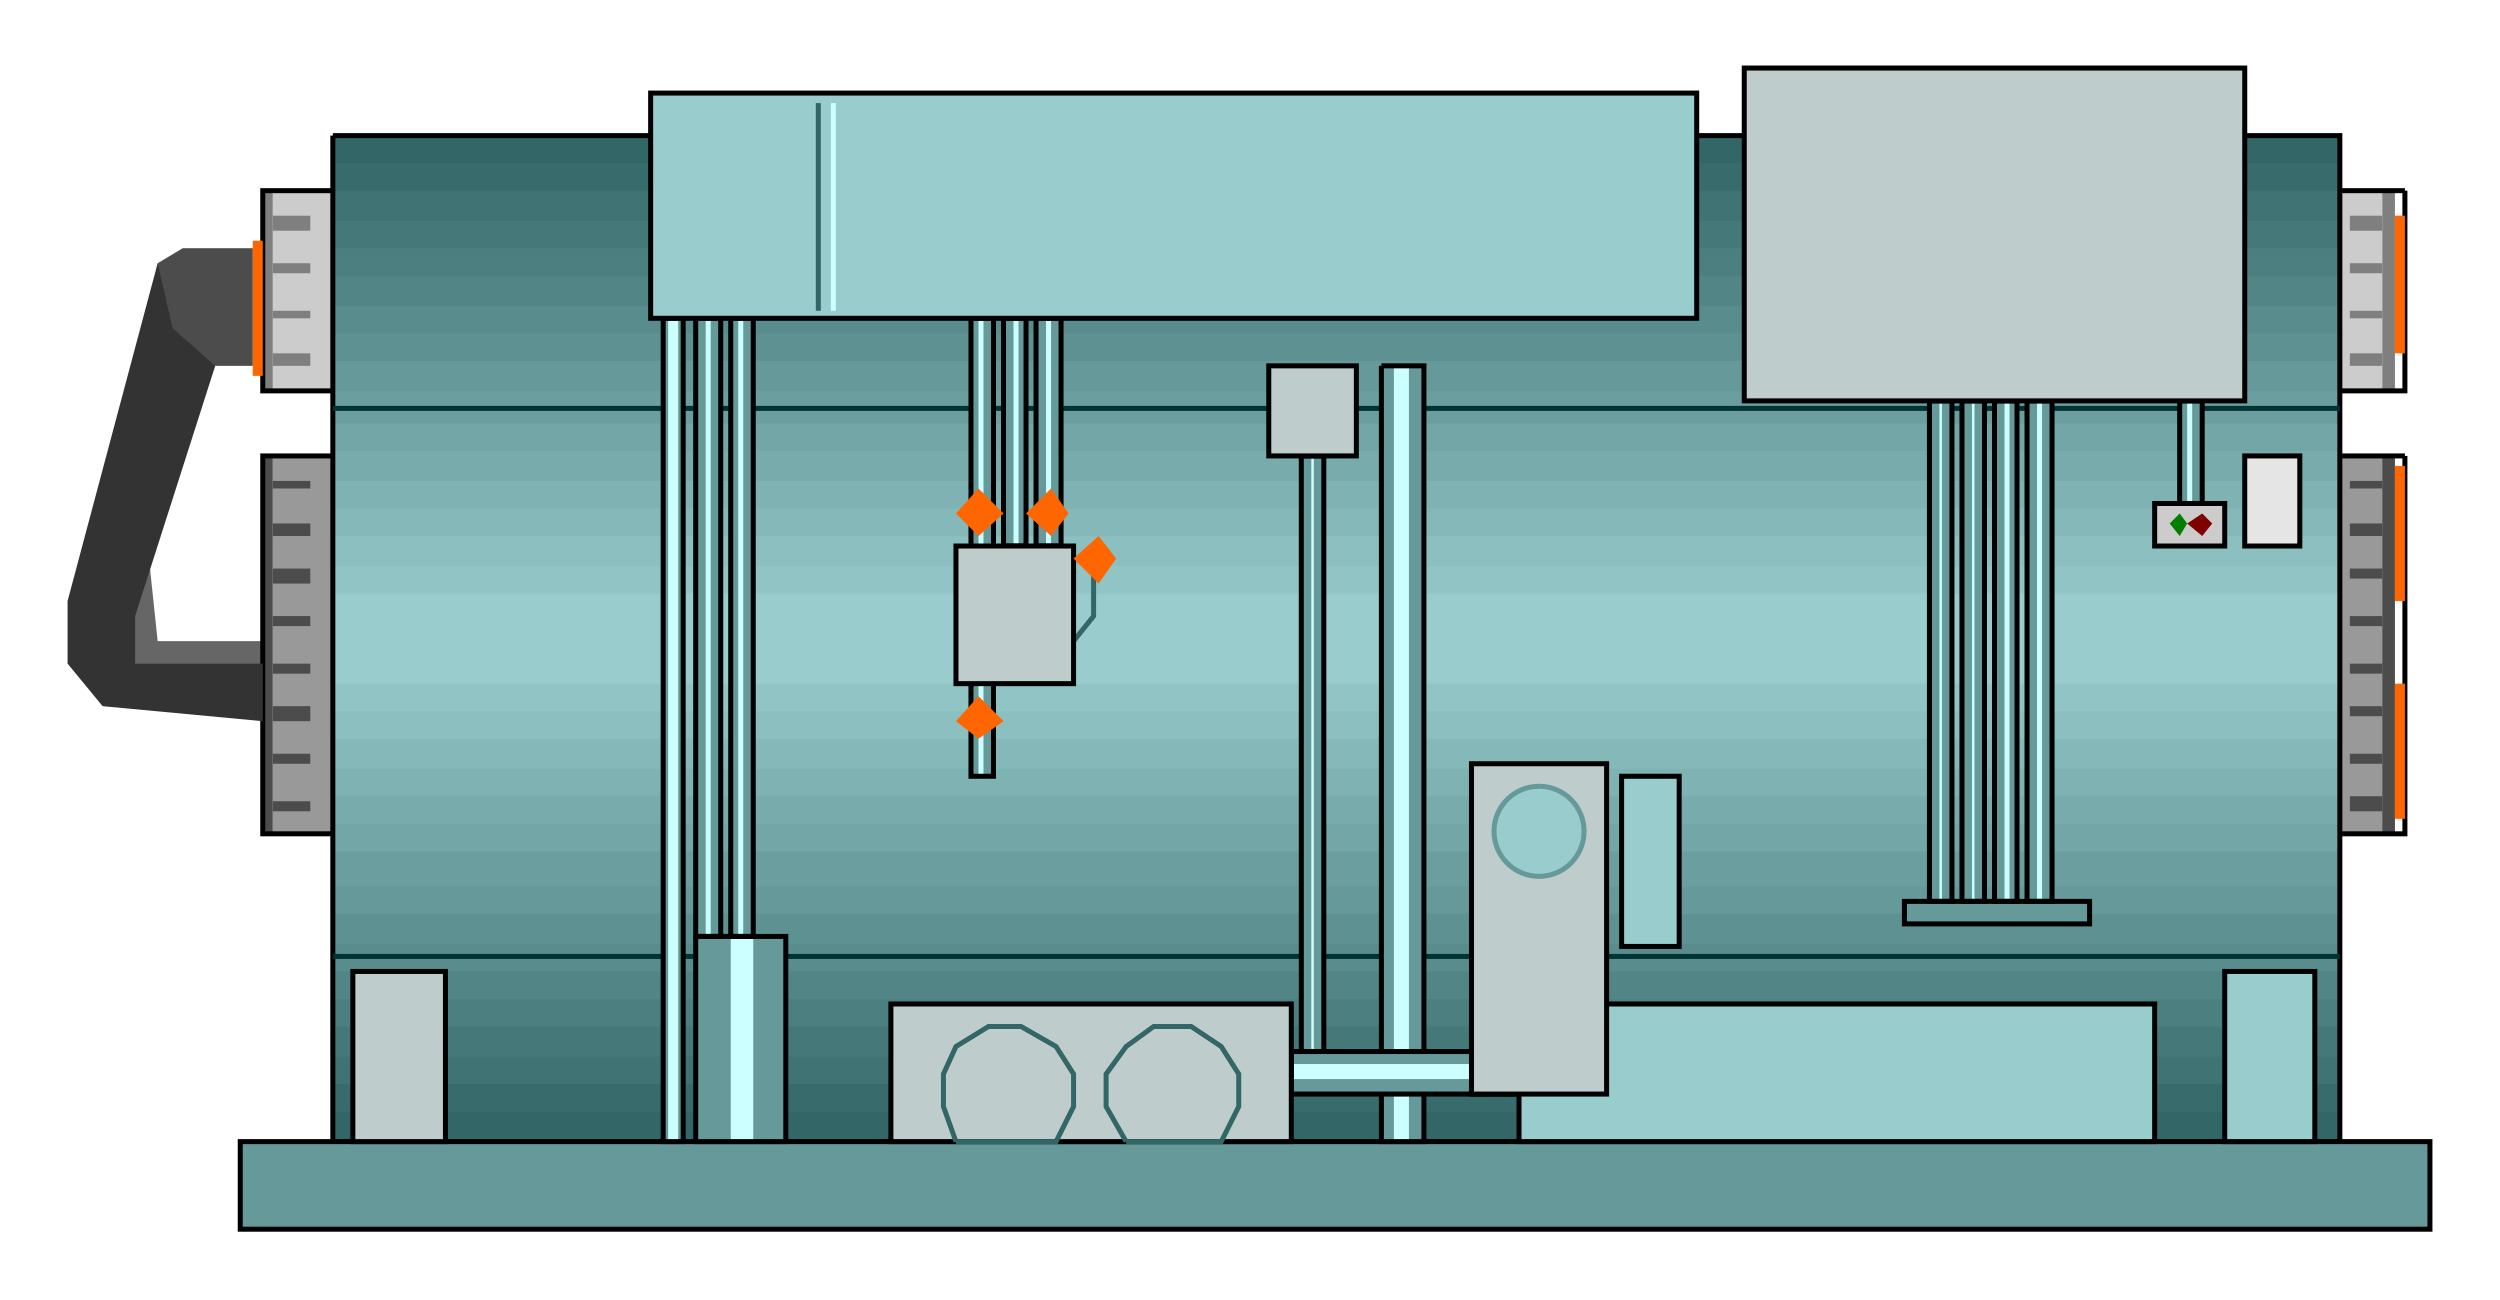  

<svg xmlns:agg="http://www.example.com" xmlns="http://www.w3.org/2000/svg" width="1.608in" height="0.836in" viewBox="0 0 999 519">

<path style="fill:#666" d="M105,269 l0,-13 -42,0 -4,-38 -13,47 59,4z" />
<path style="fill:#999" d="M957,182 l-848,0 0,151 848,0 0,-151z" />
<path style="fill:#4c4c4c" d="M105,182 l4,0 0,151 -4,0 0,-151z" />
<path style="fill:#4c4c4c" d="M109,250 l0,-4 15,0 0,4 -15,0z" />
<path style="fill:#4c4c4c" d="M109,233 l0,-6 15,0 0,6 -15,0z" />
<path style="fill:#4c4c4c" d="M109,214 l0,-5 15,0 0,5 -15,0z" />
<path style="fill:#4c4c4c" d="M109,195 l0,-3 15,0 0,3 -15,0z" />
<path style="fill:#4c4c4c" d="M109,269 l0,-4 15,0 0,4 -15,0z" />
<path style="fill:#4c4c4c" d="M109,288 l0,-6 15,0 0,6 -15,0z" />
<path style="fill:#4c4c4c" d="M109,305 l0,-4 15,0 0,4 -15,0z" />
<path style="fill:#4c4c4c" d="M109,324 l0,-4 15,0 0,4 -15,0z" />
<path style="fill:#4c4c4c" d="M957,333 l-5,0 0,-151 5,0 0,151z" />
<path style="fill:#4c4c4c" d="M952,265 l0,4 -13,0 0,-4 13,0z" />
<path style="fill:#4c4c4c" d="M952,282 l0,4 -13,0 0,-4 13,0z" />
<path style="fill:#4c4c4c" d="M952,301 l0,4 -13,0 0,-4 13,0z" />
<path style="fill:#4c4c4c" d="M952,318 l0,6 -13,0 0,-6 13,0z" />
<path style="fill:#4c4c4c" d="M952,246 l0,4 -13,0 0,-4 13,0z" />
<path style="fill:#4c4c4c" d="M952,227 l0,4 -13,0 0,-4 13,0z" />
<path style="fill:#4c4c4c" d="M952,209 l0,5 -13,0 0,-5 13,0z" />
<path style="fill:#4c4c4c" d="M952,192 l0,3 -13,0 0,-3 13,0z" />
<path style="fill:#ccc" d="M957,76 l-848,0 0,80 848,0 0,-80z" />
<path style="fill:#7f7f7f" d="M105,76 l4,0 0,80 -4,0 0,-80z" />
<path style="fill:#7f7f7f" d="M109,146 l0,-5 15,0 0,5 -15,0z" />
<path style="fill:#7f7f7f" d="M109,127 l0,-3 15,0 0,3 -15,0z" />
<path style="fill:#7f7f7f" d="M109,109 l0,-4 15,0 0,4 -15,0z" />
<path style="fill:#7f7f7f" d="M109,92 l0,-6 15,0 0,6 -15,0z" />
<path style="fill:#7f7f7f" d="M957,156 l-5,0 0,-80 5,0 0,80z" />
<path style="fill:#7f7f7f" d="M952,86 l0,6 -13,0 0,-6 13,0z" />
<path style="fill:#7f7f7f" d="M952,105 l0,4 -13,0 0,-4 13,0z" />
<path style="fill:#7f7f7f" d="M952,124 l0,3 -13,0 0,-3 13,0z" />
<path style="fill:#7f7f7f" d="M952,141 l0,5 -13,0 0,-5 13,0z" />
<path style="fill:none;stroke:#000;stroke-width:2" d="M961,76 l-856,0 0,80 856,0 0,-80" />
<path style="fill:none;stroke:#000;stroke-width:2" d="M961,182 l-856,0 0,151 856,0 0,-151" />
<path style="fill:#366" d="M133,54 l802,0 0,402 -802,0 0,-402z" />
<path style="fill:#386b6b" d="M133,65 l802,0 0,379 -802,0 0,-379z" />
<path style="fill:#407373" d="M133,76 l802,0 0,357 -802,0 0,-357z" />
<path style="fill:#457878" d="M133,88 l802,0 0,334 -802,0 0,-334z" />
<path style="fill:#4c7f7f" d="M133,99 l802,0 0,311 -802,0 0,-311z" />
<path style="fill:#528585" d="M133,110 l802,0 0,289 -802,0 0,-289z" />
<path style="fill:#598c8c" d="M133,122 l802,0 0,266 -802,0 0,-266z" />
<path style="fill:#5e9191" d="M133,133 l802,0 0,244 -802,0 0,-244z" />
<path style="fill:#699" d="M133,144 l802,0 0,221 -802,0 0,-221z" />
<path style="fill:#6b9e9e" d="M133,156 l802,0 0,198 -802,0 0,-198z" />
<path style="fill:#73a6a6" d="M133,169 l802,0 0,171 -802,0 0,-171z" />
<path style="fill:#78abab" d="M133,180 l802,0 0,149 -802,0 0,-149z" />
<path style="fill:#7fb2b2" d="M133,192 l802,0 0,126 -802,0 0,-126z" />
<path style="fill:#85b8b8" d="M133,203 l802,0 0,104 -802,0 0,-104z" />
<path style="fill:#8cbfbf" d="M133,214 l802,0 0,81 -802,0 0,-81z" />
<path style="fill:#91c4c4" d="M133,226 l802,0 0,58 -802,0 0,-58z" />
<path style="fill:#9cc" d="M133,237 l802,0 0,36 -802,0 0,-36z" />
<path style="fill:none;stroke:#000;stroke-width:2" d="M133,54 l802,0 0,402 -802,0 0,-402" />
<path style="fill:none;stroke:#033;stroke-width:2" d="M133,382 l802,0" />
<path style="fill:none;stroke:#033;stroke-width:2" d="M133,163 l802,0" />
<path style="fill:#699;stroke:#000;stroke-width:2" d="M96,456 l875,0 0,35 -875,0 0,-35z" />
<path style="fill:#699" d="M871,160 l9,0 0,41 -9,0 0,-41z" />
<path style="fill:#699" d="M810,160 l10,0 0,200 -10,0 0,-200z" />
<path style="fill:#699" d="M797,160 l9,0 0,200 -9,0 0,-200z" />
<path style="fill:#699" d="M784,160 l9,0 0,200 -9,0 0,-200z" />
<path style="fill:#699" d="M771,160 l9,0 0,200 -9,0 0,-200z" />
<path style="fill:#699" d="M552,146 l17,0 0,310 -17,0 0,-310z" />
<path style="fill:#699" d="M520,182 l9,0 0,238 -9,0 0,-238z" />
<path style="fill:#699" d="M414,127 l10,0 0,91 -10,0 0,-91z" />
<path style="fill:#699" d="M401,127 l9,0 0,91 -9,0 0,-91z" />
<path style="fill:#699" d="M388,127 l9,0 0,183 -9,0 0,-183z" />
<path style="fill:#699" d="M292,127 l9,0 0,247 -9,0 0,-247z" />
<path style="fill:#699" d="M278,127 l10,0 0,247 -10,0 0,-247z" />
<path style="fill:#699" d="M265,127 l8,0 0,329 -8,0 0,-329z" />
<path style="fill:#cff" d="M874,160 l2,0 0,41 -2,0 0,-41z" />
<path style="fill:#cff" d="M814,160 l2,0 0,200 -2,0 0,-200z" />
<path style="fill:#cff" d="M801,160 l2,0 0,200 -2,0 0,-200z" />
<path style="fill:#cff" d="M788,160 l1,0 0,200 -1,0 0,-200z" />
<path style="fill:#cff" d="M775,160 l1,0 0,200 -1,0 0,-200z" />
<path style="fill:#cff" d="M557,146 l6,0 0,310 -6,0 0,-310z" />
<path style="fill:#cff" d="M524,182 l1,0 0,238 -1,0 0,-238z" />
<path style="fill:#cff" d="M418,127 l2,0 0,91 -2,0 0,-91z" />
<path style="fill:#cff" d="M405,127 l2,0 0,91 -2,0 0,-91z" />
<path style="fill:#cff" d="M391,127 l2,0 0,183 -2,0 0,-183z" />
<path style="fill:#cff" d="M295,127 l2,0 0,247 -2,0 0,-247z" />
<path style="fill:#cff" d="M282,127 l2,0 0,247 -2,0 0,-247z" />
<path style="fill:#cff" d="M267,127 l4,0 0,329 -4,0 0,-329z" />
<path style="fill:none;stroke:#999;stroke-width:2" d="M733,37 l128,0 0,90 -128,0 0,-90" />
<path style="fill:#699;stroke:#000;stroke-width:2" d="M761,360 l74,0 0,9 -74,0 0,-9z" />
<path style="fill:#ccc;stroke:#000;stroke-width:2" d="M861,201 l28,0 0,17 -28,0 0,-17z" />
<path style="fill:#e5e5e5;stroke:#000;stroke-width:2" d="M897,182 l22,0 0,36 -22,0 0,-36z" />
<path style="fill:#699" d="M278,374 l36,0 0,82 -36,0 0,-82z" />
<path style="fill:#cff" d="M292,374 l9,0 0,82 -9,0 0,-82z" />
<path style="fill:none;stroke:#000;stroke-width:2" d="M278,374 l36,0 0,82 -36,0 0,-82" />
<path style="fill:none;stroke:#366;stroke-width:2" d="M429,256 l8,-10 0,-23" />
<path style="fill:none;stroke:#000;stroke-width:2" d="M871,160 l9,0 0,41 -9,0 0,-41" />
<path style="fill:none;stroke:#000;stroke-width:2" d="M810,160 l10,0 0,200 -10,0 0,-200" />
<path style="fill:none;stroke:#000;stroke-width:2" d="M797,160 l9,0 0,200 -9,0 0,-200" />
<path style="fill:none;stroke:#000;stroke-width:2" d="M784,160 l9,0 0,200 -9,0 0,-200" />
<path style="fill:none;stroke:#000;stroke-width:2" d="M771,160 l9,0 0,200 -9,0 0,-200" />
<path style="fill:none;stroke:#000;stroke-width:2" d="M520,182 l9,0 0,238 -9,0 0,-238" />
<path style="fill:none;stroke:#000;stroke-width:2" d="M552,146 l17,0 0,310 -17,0 0,-310" />
<path style="fill:none;stroke:#000;stroke-width:2" d="M414,127 l10,0 0,91 -10,0 0,-91" />
<path style="fill:none;stroke:#000;stroke-width:2" d="M401,127 l9,0 0,91 -9,0 0,-91" />
<path style="fill:none;stroke:#000;stroke-width:2" d="M388,127 l9,0 0,183 -9,0 0,-183" />
<path style="fill:none;stroke:#000;stroke-width:2" d="M265,127 l8,0 0,329 -8,0 0,-329" />
<path style="fill:none;stroke:#000;stroke-width:2" d="M278,127 l10,0 0,247 -10,0 0,-247" />
<path style="fill:none;stroke:#000;stroke-width:2" d="M292,127 l9,0 0,247 -9,0 0,-247" />
<path style="fill:#007f00" d="M871,214 l-4,-5 4,-4 3,4 -3,5z" />
<path style="fill:#7f0000" d="M880,214 l-6,-5 6,-4 4,4 -4,5z" />
<path style="fill:#699" d="M661,420 l0,17 -145,0 0,-17 145,0z" />
<path style="fill:#cff" d="M661,425 l0,6 -145,0 0,-6 145,0z" />
<path style="fill:none;stroke:#000;stroke-width:2" d="M661,420 l0,17 -145,0 0,-17 145,0" />
<path style="fill:#9cc;stroke:#000;stroke-width:2" d="M260,37 l418,0 0,90 -418,0 0,-90z" />
<path style="fill:#9cc;stroke:#000;stroke-width:2" d="M889,388 l36,0 0,68 -36,0 0,-68z" />
<path style="fill:#9cc;stroke:#000;stroke-width:2" d="M648,310 l23,0 0,68 -23,0 0,-68z" />
<path style="fill:#9cc;stroke:#000;stroke-width:2" d="M607,401 l254,0 0,55 -254,0 0,-55z" />
<path style="fill:none;stroke:#366;stroke-width:2" d="M327,41 l0,83" />
<path style="fill:none;stroke:#cff;stroke-width:2" d="M333,41 l0,83" />
<path style="fill:#bfcccc;stroke:#000;stroke-width:2" d="M697,27 l200,0 0,133 -200,0 0,-133z" />
<path style="fill:#bfcccc;stroke:#000;stroke-width:2" d="M507,146 l35,0 0,36 -35,0 0,-36z" />
<path style="fill:#bfcccc;stroke:#000;stroke-width:2" d="M382,218 l47,0 0,55 -47,0 0,-55z" />
<path style="fill:#bfcccc;stroke:#000;stroke-width:2" d="M588,305 l54,0 0,132 -54,0 0,-132z" />
<path style="fill:#bfcccc;stroke:#000;stroke-width:2" d="M356,401 l160,0 0,55 -160,0 0,-55z" />
<path style="fill:#bfcccc;stroke:#000;stroke-width:2" d="M141,388 l37,0 0,68 -37,0 0,-68z" />
<path style="fill:none;stroke:#366;stroke-width:2" d="M382,456 l-5,-14 0,-13 5,-11 13,-8 13,0 14,8 7,11 0,13 -7,14 -40,0" />
<path style="fill:none;stroke:#366;stroke-width:2" d="M450,456 l-8,-14 0,-13 8,-11 11,-8 15,0 12,8 7,11 0,13 -7,14 -38,0" />
<circle style="fill:#9cc;stroke:#699;stroke-width:2" cx="615" cy="332" r="18" />
<path style="fill:#f60" d="M391,214 l-9,-9 9,-10 10,10 -10,9z" />
<path style="fill:#f60" d="M420,214 l-10,-9 10,-10 7,10 -7,9z" />
<path style="fill:#f60" d="M439,233 l-10,-10 10,-9 7,9 -7,10z" />
<path style="fill:#f60" d="M391,295 l-9,-7 9,-10 10,10 -10,7z" />
<path style="fill:#f60" d="M957,86 l4,0 0,55 -4,0 0,-55z" />
<path style="fill:#f60" d="M957,186 l4,0 0,54 -4,0 0,-54z" />
<path style="fill:#f60" d="M957,273 l4,0 0,54 -4,0 0,-54z" />
<path style="fill:#f60" d="M101,96 l4,0 0,54 -4,0 0,-54z" />
<path style="fill:#4c4c4c" d="M101,99 l-28,0 -10,6 0,41 38,0 0,-47z" />
<path style="fill:#333" d="M63,105 l-36,135 0,25 14,17 64,6 0,-23 -51,0 0,-19 32,-100 -17,-15 -6,-26z" />

</svg>
